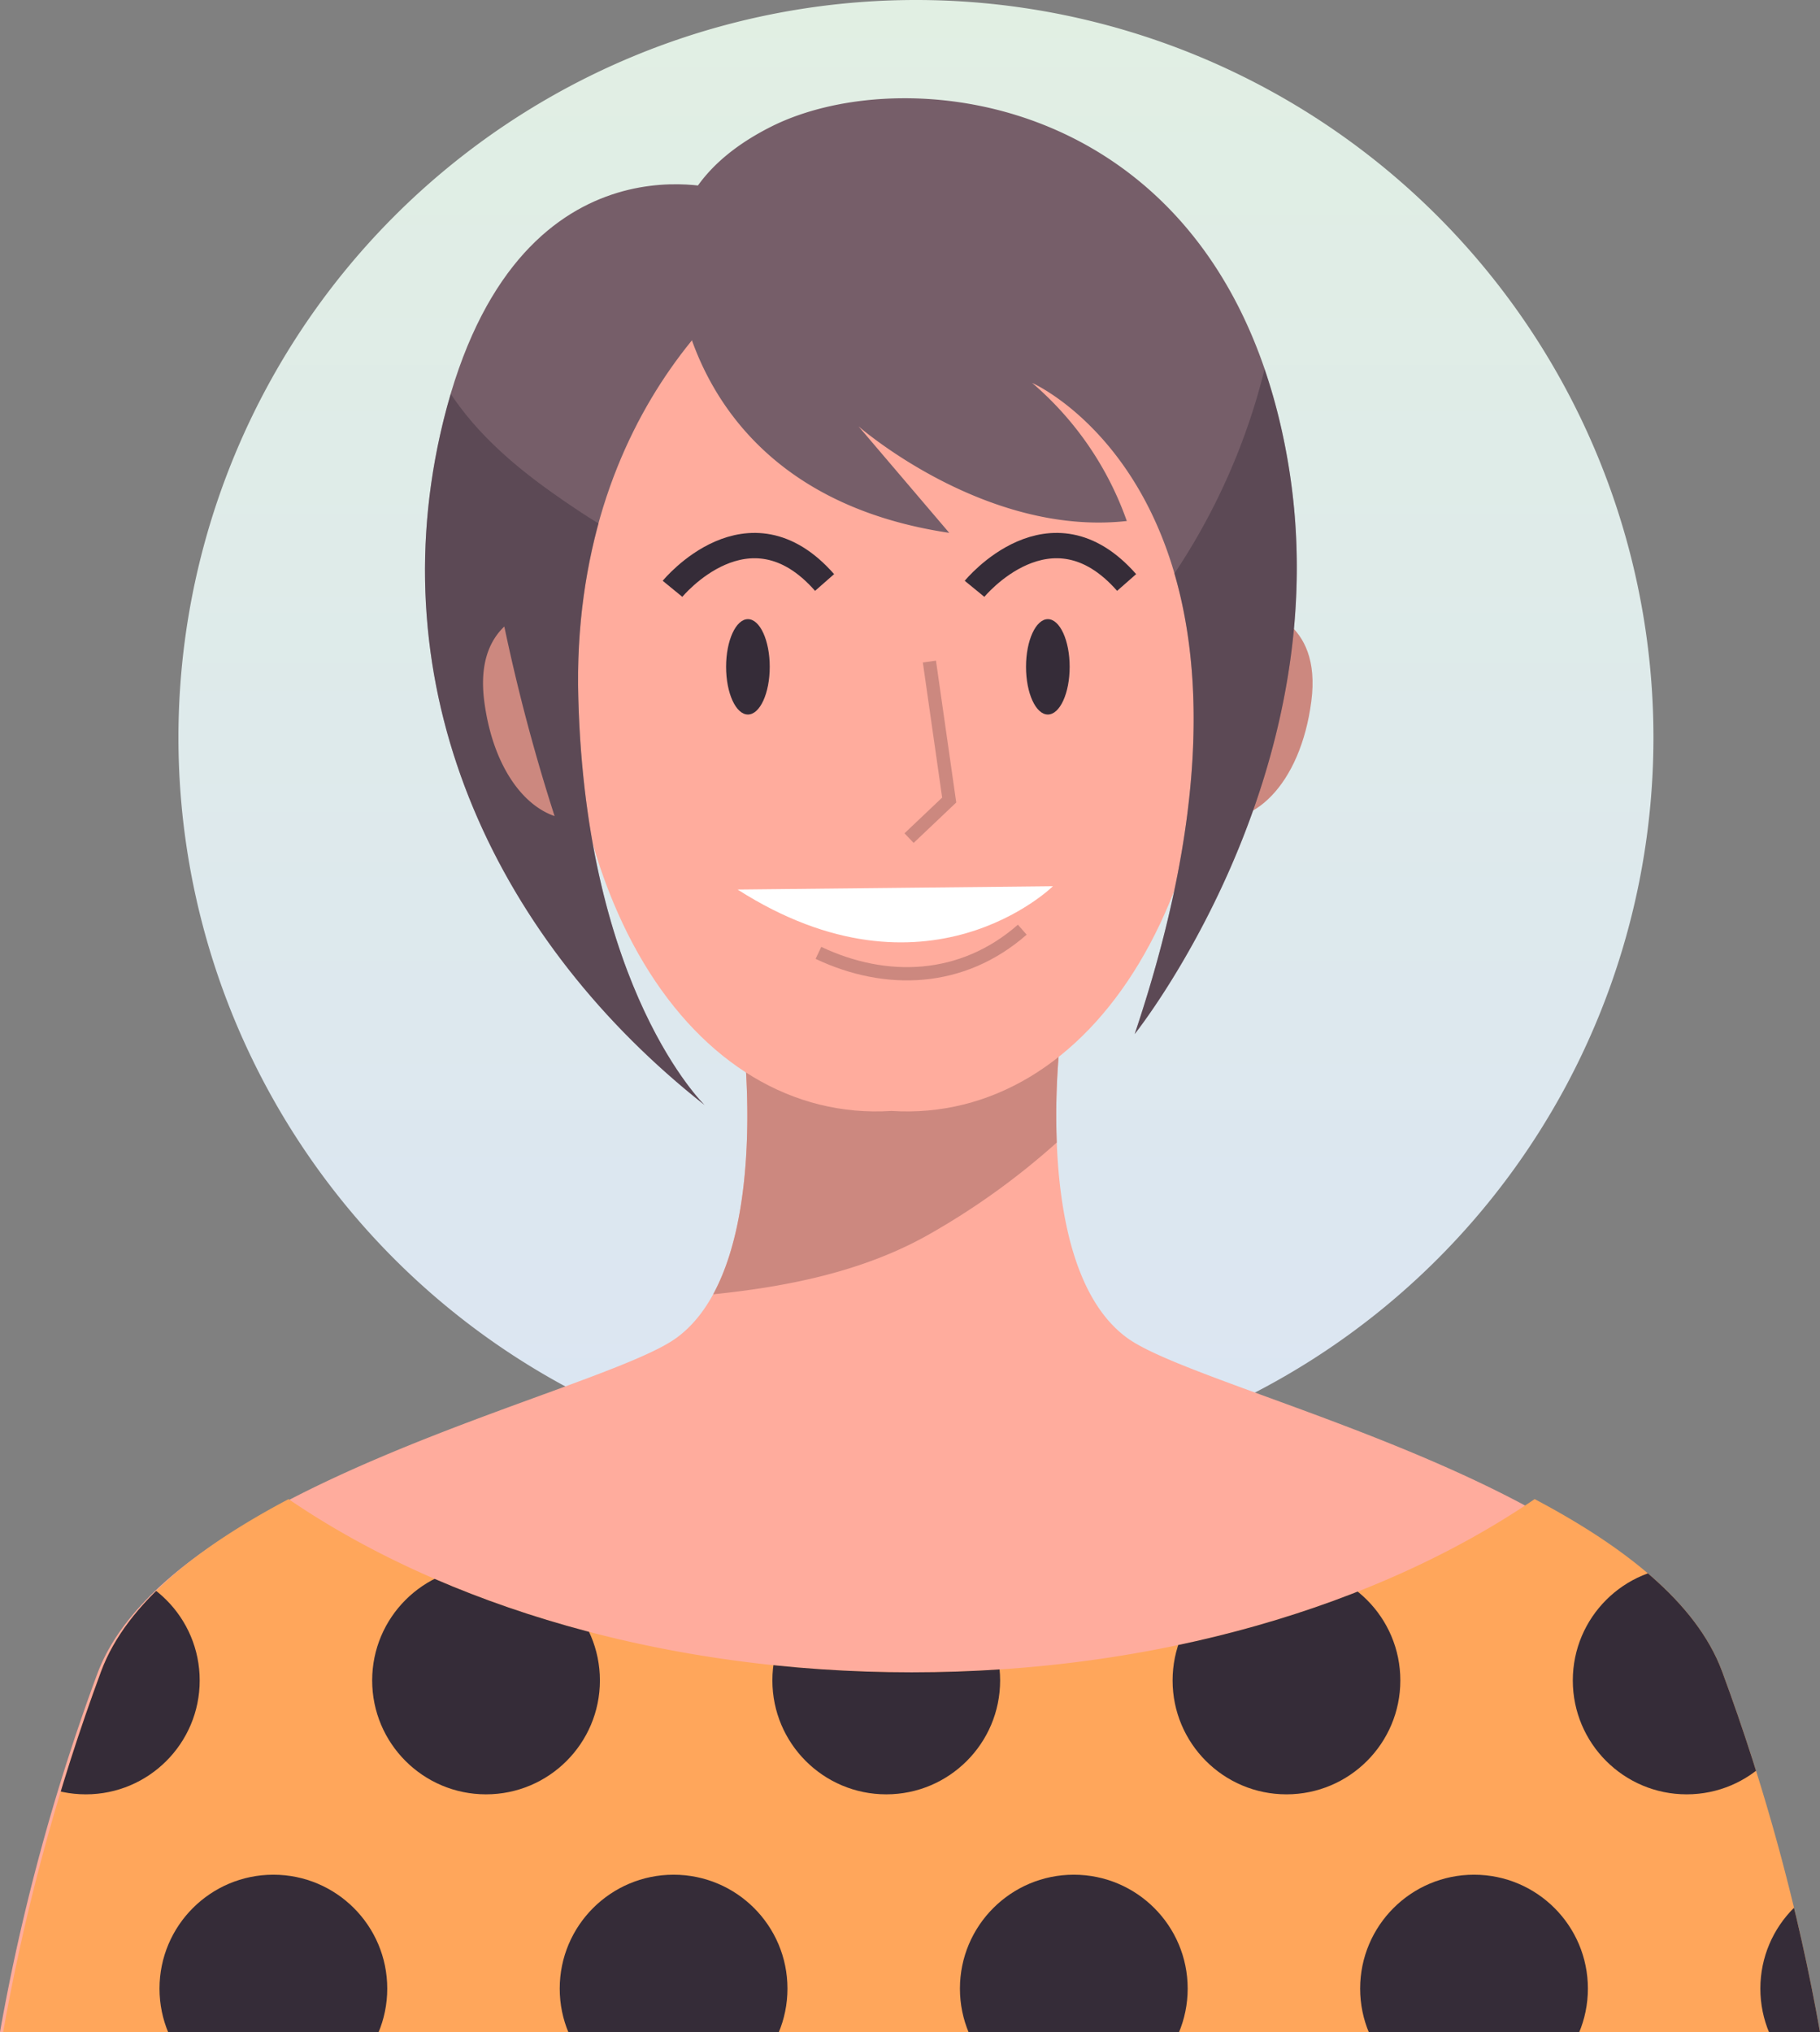 <svg xmlns="http://www.w3.org/2000/svg" xmlns:xlink="http://www.w3.org/1999/xlink" width="153.003" height="170.816" viewBox="0 0 153.003 170.816">
  <rect x="0" y="0" width="153.003" height="170.816" fill="#808080" stroke="none"/>
  <defs>
    <linearGradient id="linear-gradient" x1="0.5" x2="0.5" y2="1" gradientUnits="objectBoundingBox">
      <stop offset="0" stop-color="#e1efe3"/>
      <stop offset="1" stop-color="#dbe5f3"/>
    </linearGradient>
    <clipPath id="clip-path">
      <path id="Trazado_614456" data-name="Trazado 614456" d="M700.2,414.05c-2.177-5.85-8.4-10.59-15.753-14.477-13.129,8.96-31.732,14.562-52.38,14.562s-39.249-5.6-52.377-14.56c-7.351,3.887-13.579,8.624-15.756,14.475a176.085,176.085,0,0,0-8.236,30.323H708.435A176.082,176.082,0,0,0,700.2,414.05Z" fill="none"/>
    </clipPath>
  </defs>
  <g id="Grupo_1075335" data-name="Grupo 1075335" transform="translate(-565.999 -8958.058)">
    <g id="Grupo_1075242" data-name="Grupo 1075242" transform="translate(155.563 1459.587)">
      <g id="Grupo_1015374" data-name="Grupo 1015374" transform="translate(425.437 7498.471)">
        <g id="Grupo_1015448" data-name="Grupo 1015448" transform="translate(0 0)">
          <g id="Grupo_1014855" data-name="Grupo 1014855" transform="translate(0)">
            <path id="Unión_12" data-name="Unión 12" d="M62,0A62,62,0,1,1,0,62,62,62,0,0,1,62,0Z" fill="url(#linear-gradient)"/>
          </g>
        </g>
      </g>
    </g>
    <g id="Grupo_1075153" data-name="Grupo 1075153" transform="translate(10.567 8684.501)">
      <g id="Grupo_1075147" data-name="Grupo 1075147">
        <g id="Grupo_1075141" data-name="Grupo 1075141">
          <path id="Trazado_614453" data-name="Trazado 614453" d="M698.879,414.272c-5.946-15.98-42.315-23.612-48.683-28.244-8.176-5.946-5.574-25.642-5.574-25.642l-13.379.352-13.378-.352s2.6,19.7-5.575,25.642c-6.368,4.632-42.737,12.264-48.683,28.244a174.767,174.767,0,0,0-8.175,30.1H707.055A174.827,174.827,0,0,0,698.879,414.272Z" fill="#ffac9d"/>
          <path id="Trazado_614454" data-name="Trazado 614454" d="M615.386,382.358c6.263-.64,12.558-1.909,18.011-4.959a61.41,61.41,0,0,0,10.876-7.8,60.665,60.665,0,0,1,.349-9.21l-13.379.352-13.378-.352S619.716,374.4,615.386,382.358Z" fill="#cc887f"/>
        </g>
        <g id="Grupo_1075146" data-name="Grupo 1075146">
          <path id="Trazado_614455" data-name="Trazado 614455" d="M700.2,414.05c-2.177-5.85-8.4-10.59-15.753-14.477-13.129,8.96-31.732,14.562-52.38,14.562s-39.249-5.6-52.377-14.56c-7.351,3.887-13.579,8.624-15.756,14.475a176.085,176.085,0,0,0-8.236,30.323H708.435A176.082,176.082,0,0,0,700.2,414.05Z" fill="#ffa65b"/>
          <g id="Grupo_1075145" data-name="Grupo 1075145">
            <g id="Grupo_1075144" data-name="Grupo 1075144" clip-path="url(#clip-path)">
              <g id="Grupo_1075142" data-name="Grupo 1075142">
                <circle id="Elipse_6017" data-name="Elipse 6017" cx="9.573" cy="9.573" r="9.573" transform="translate(654.009 405.246)" fill="#352c38"/>
                <circle id="Elipse_6018" data-name="Elipse 6018" cx="9.573" cy="9.573" r="9.573" transform="translate(620.364 405.246)" fill="#352c38"/>
                <circle id="Elipse_6019" data-name="Elipse 6019" cx="9.573" cy="9.573" r="9.573" transform="translate(586.719 405.246)" fill="#352c38"/>
                <circle id="Elipse_6020" data-name="Elipse 6020" cx="9.573" cy="9.573" r="9.573" transform="translate(553.074 405.246)" fill="#352c38"/>
                <circle id="Elipse_6021" data-name="Elipse 6021" cx="9.573" cy="9.573" r="9.573" transform="translate(687.654 405.246)" fill="#352c38"/>
              </g>
              <g id="Grupo_1075143" data-name="Grupo 1075143">
                <circle id="Elipse_6022" data-name="Elipse 6022" cx="9.573" cy="9.573" r="9.573" transform="translate(669.776 431.148)" fill="#352c38"/>
                <circle id="Elipse_6023" data-name="Elipse 6023" cx="9.573" cy="9.573" r="9.573" transform="translate(636.131 431.148)" fill="#352c38"/>
                <circle id="Elipse_6024" data-name="Elipse 6024" cx="9.573" cy="9.573" r="9.573" transform="translate(602.486 431.148)" fill="#352c38"/>
                <circle id="Elipse_6025" data-name="Elipse 6025" cx="9.573" cy="9.573" r="9.573" transform="translate(568.841 431.148)" fill="#352c38"/>
                <circle id="Elipse_6026" data-name="Elipse 6026" cx="9.573" cy="9.573" r="9.573" transform="translate(703.421 431.148)" fill="#352c38"/>
              </g>
            </g>
          </g>
        </g>
      </g>
      <g id="Grupo_1075152" data-name="Grupo 1075152">
        <g id="Grupo_1075148" data-name="Grupo 1075148">
          <path id="Trazado_614457" data-name="Trazado 614457" d="M653.037,329.681c2.161-6.7,7.277-5.151,7.757-4.99.5.059,5.79.844,4.877,7.828-.919,7.025-4.995,10.832-8.818,9.714C652.92,341.609,650.864,336.424,653.037,329.681Z" fill="#cc887f"/>
          <path id="Trazado_614458" data-name="Trazado 614458" d="M657.5,319.136c-2.677-29.388-25.019-27.742-27.126-27.52-2.107-.222-24.448-1.868-27.126,27.52-2.693,29.562,10.474,48.869,27.126,47.807C647.024,368.005,660.192,348.7,657.5,319.136Z" fill="#ffac9d"/>
        </g>
        <g id="Grupo_1075150" data-name="Grupo 1075150">
          <path id="Trazado_614459" data-name="Trazado 614459" d="M633.565,329.169l1.664,11.641-3.374,3.2" fill="none" stroke="#cc887f" stroke-miterlimit="10" stroke-width="1.115"/>
          <path id="Trazado_614460" data-name="Trazado 614460" d="M617.437,348.332l26.513-.278S633.347,358.488,617.437,348.332Z" fill="#fff"/>
          <path id="Trazado_614461" data-name="Trazado 614461" d="M624.235,353.657c5.68,2.689,12.091,2.479,17.137-1.949" fill="none" stroke="#cc887f" stroke-miterlimit="10" stroke-width="1.115"/>
          <g id="Grupo_1075149" data-name="Grupo 1075149">
            <path id="Trazado_614462" data-name="Trazado 614462" d="M616.473,329.612c0,2.214.821,4.008,1.835,4.008s1.834-1.794,1.834-4.008-.821-4.008-1.834-4.008S616.473,327.4,616.473,329.612Z" fill="#352c38"/>
            <path id="Trazado_614463" data-name="Trazado 614463" d="M641.687,329.612c0,2.214.821,4.008,1.835,4.008s1.834-1.794,1.834-4.008-.821-4.008-1.834-4.008S641.687,327.4,641.687,329.612Z" fill="#352c38"/>
          </g>
          <path id="Trazado_614464" data-name="Trazado 614464" d="M611.969,323.054s6.392-7.812,12.784-.532" fill="none" stroke="#352c38" stroke-miterlimit="10" stroke-width="2.131"/>
          <path id="Trazado_614465" data-name="Trazado 614465" d="M637.36,323.054s6.392-7.812,12.785-.532" fill="none" stroke="#352c38" stroke-miterlimit="10" stroke-width="2.131"/>
        </g>
        <g id="Grupo_1075151" data-name="Grupo 1075151">
          <path id="Trazado_614466" data-name="Trazado 614466" d="M612.344,296.456s.663,18.576,22.888,21.893l-7.629-8.956s10.615,9.288,22.557,7.961a27.138,27.138,0,0,0-7.962-11.61s23.553,10.283,8.625,54.734c0,0,17.25-21.562,12.937-47.768-5.127-31.157-31.884-34.313-43.455-28.528C610.353,289.158,612.344,296.456,612.344,296.456Z" fill="#765e69"/>
          <path id="Trazado_614467" data-name="Trazado 614467" d="M615.993,289.49s-17.767-5.275-23.552,20.567c-4.976,22.225,4.975,42.791,22.225,56.392,0,0-9.952-9.62-10.615-34.167s14.595-36.49,20.235-38.812S615.993,289.49,615.993,289.49Z" fill="#765e69"/>
          <path id="Trazado_614468" data-name="Trazado 614468" d="M663.76,312.71a49.858,49.858,0,0,0-2.02-8.116,54.3,54.3,0,0,1-7.579,17.174c2.441,8.377,2.693,20.752-3.338,38.71C650.823,360.478,668.073,338.916,663.76,312.71Z" fill="#352c38" opacity="0.4"/>
          <path id="Trazado_614469" data-name="Trazado 614469" d="M604.051,332.282a50.1,50.1,0,0,1,1.7-14.721q-.861-.527-1.694-1.079c-3.98-2.647-7.73-5.493-10.488-9.452-.084-.12-.159-.245-.241-.366-.318,1.067-.615,2.193-.883,3.392-4.976,22.226,4.975,42.792,22.225,56.393C614.666,366.449,604.714,356.829,604.051,332.282Z" fill="#352c38" opacity="0.4"/>
          <path id="Trazado_614470" data-name="Trazado 614470" d="M597.829,326.222c-1.17,1.112-2.113,3.015-1.684,6.3.686,5.239,3.127,8.685,5.91,9.636A157.357,157.357,0,0,1,597.829,326.222Z" fill="#cc887f"/>
        </g>
      </g>
    </g>
  </g>
</svg>
